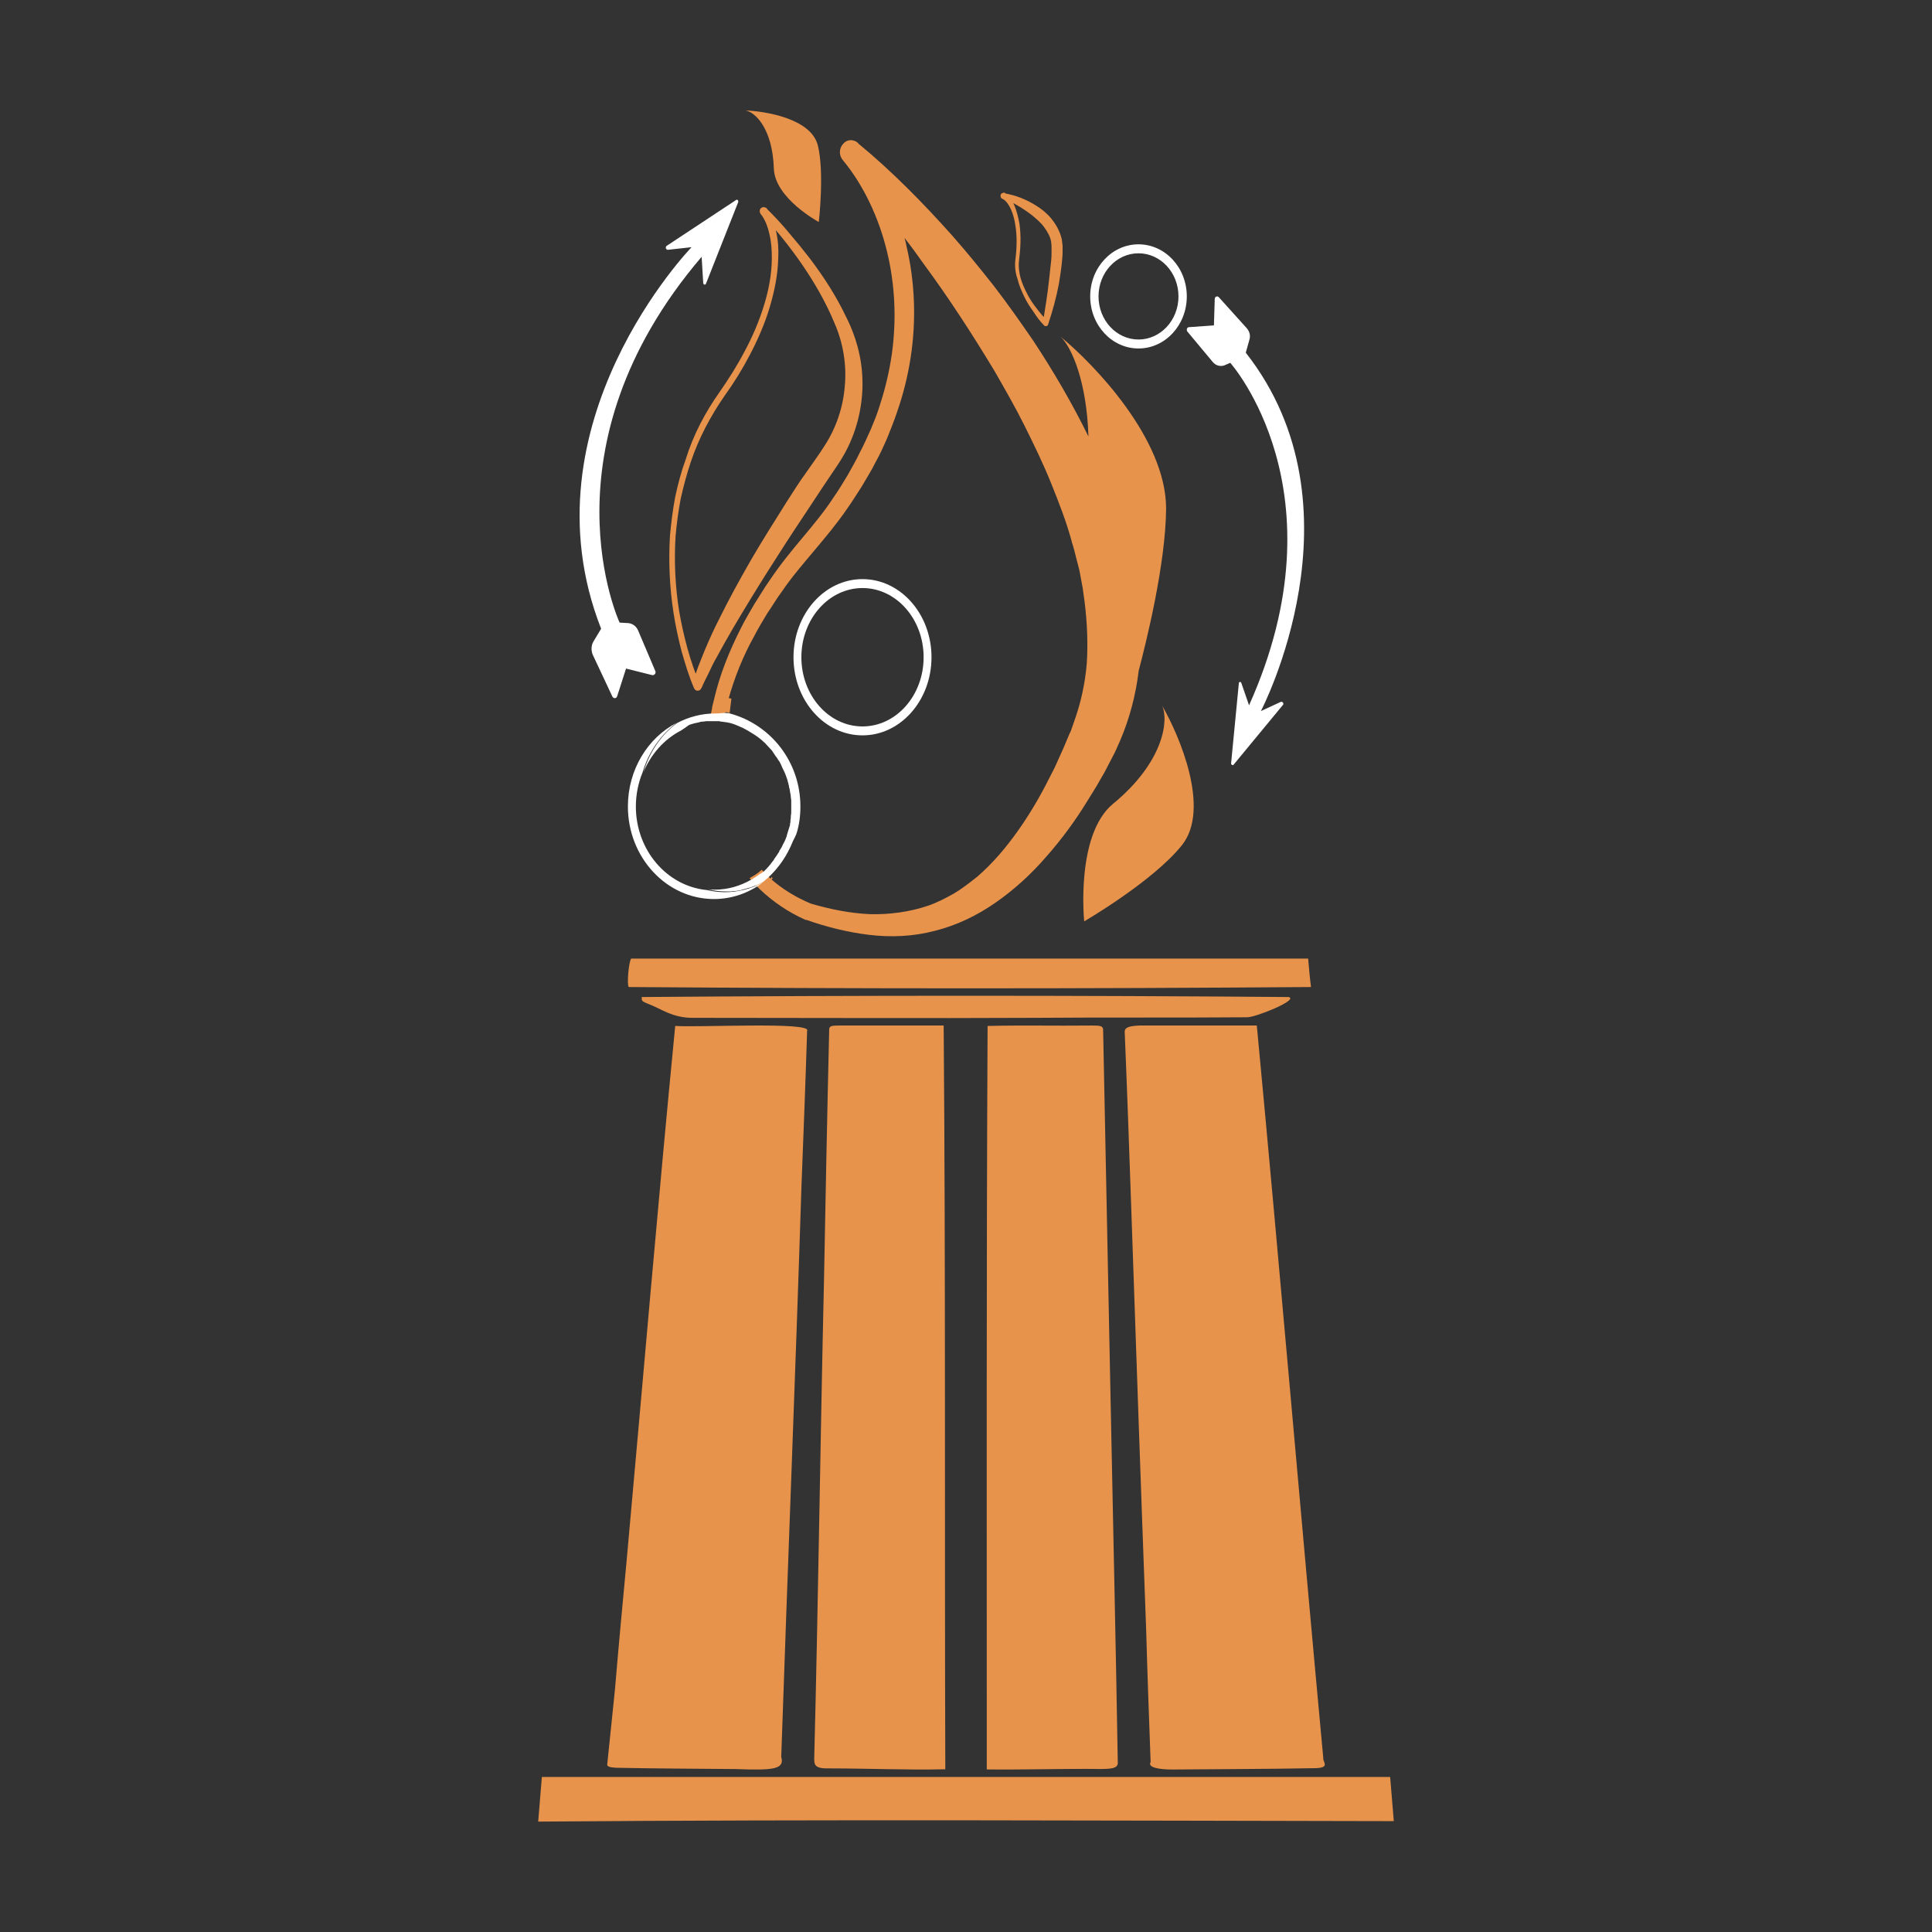 <svg width="140" height="140" viewBox="0 0 140 140" fill="none" xmlns="http://www.w3.org/2000/svg">
<rect x="0" y="0" width="140" height="140" fill="#333333" stroke="none"/>
<path d="M48.929 74.342C50.541 74.47 58.868 74.023 58.487 74.694C58.37 78.46 58.223 82.195 58.077 85.962C57.637 99.752 57.08 113.51 56.611 127.3C56.875 128.225 56.024 128.289 53.327 128.193C50.424 128.161 47.522 128.161 44.619 128.098C44.15 128.066 43.974 128.002 44.003 127.842C44.179 126.055 44.384 124.267 44.56 122.448C44.824 119.319 45.117 116.191 45.41 113.063C46.583 100.167 47.668 87.239 48.929 74.342Z" fill="#E8934B"/>
<path d="M91.073 74.313C92.747 92.007 94.245 109.701 95.89 127.396C95.831 127.683 96.477 128.13 95.185 128.13C91.778 128.194 88.372 128.194 84.965 128.226C83.937 128.226 83.144 128.066 83.379 127.683C83.262 124.489 83.144 121.327 83.056 118.133C82.675 107.881 82.322 97.66 81.97 87.408C81.823 83.192 81.676 78.976 81.5 74.76C81.5 74.473 81.764 74.345 82.587 74.313C85.347 74.313 88.137 74.313 91.073 74.313Z" fill="#E8934B"/>
<path d="M68.382 74.313C68.529 92.289 68.441 110.232 68.5 128.208C65.706 128.272 62.853 128.144 60.029 128.144C58.941 128.176 59.029 127.762 59 127.507C59.294 116.001 59.441 104.496 59.706 92.958C59.824 86.807 59.941 80.656 60.088 74.536C60.147 74.345 60.265 74.313 60.853 74.313C63.441 74.313 65.765 74.313 68.382 74.313Z" fill="#E8934B"/>
<path d="M71.505 128.219C71.505 110.208 71.475 92.324 71.564 74.345C74.078 74.281 76.563 74.345 79.107 74.313C79.758 74.313 79.876 74.345 79.935 74.568C80.113 83.367 80.29 92.165 80.468 100.995C80.645 109.921 80.852 118.879 81 127.805C80.941 128.092 80.675 128.188 79.758 128.188C77.007 128.156 74.226 128.251 71.505 128.219Z" fill="#E8934B"/>
<path d="M100.735 128.765C100.823 129.821 100.912 130.876 101 131.966C80.363 131.932 59.725 131.83 39 132C39.088 130.91 39.177 129.821 39.265 128.765C59.755 128.765 80.216 128.765 100.735 128.765Z" fill="#E8934B"/>
<path d="M94.793 69.461C94.852 70.148 94.911 70.836 95 71.524C78.491 71.649 62.011 71.649 45.561 71.524C45.413 71.367 45.561 69.68 45.738 69.461C62.011 69.461 78.343 69.461 94.793 69.461Z" fill="#E8934B"/>
<path d="M46.5 72.248C62.157 72.126 77.785 72.126 93.384 72.248C94.149 72.452 90.911 73.756 90.352 73.715C85.261 73.756 80.14 73.715 75.048 73.756C66.807 73.796 58.567 73.756 50.355 73.756C48.707 73.796 47.972 73.104 46.853 72.696C46.5 72.533 46.5 72.533 46.5 72.248Z" fill="#E8934B"/>
<path d="M52.501 28.687C51.484 30.163 50.642 31.736 50.06 33.469C49.77 34.335 49.538 35.202 49.334 36.1C49.16 36.999 49.044 37.897 48.956 38.828C48.84 40.657 48.928 42.518 49.218 44.315C49.538 46.112 50.002 47.91 50.7 49.546L50.177 49.578C50.409 48.712 50.729 47.974 51.048 47.172C51.368 46.401 51.716 45.631 52.094 44.893C52.82 43.417 53.634 41.941 54.447 40.529C54.854 39.823 55.29 39.117 55.725 38.411C56.161 37.705 56.597 37.031 57.033 36.325C57.469 35.651 57.904 34.945 58.398 34.271L59.096 33.276C59.328 32.955 59.56 32.602 59.764 32.281C60.577 31.03 61.1 29.522 61.216 27.981C61.361 26.441 61.1 24.836 60.461 23.392C59.851 21.916 59.037 20.504 58.137 19.189C57.236 17.873 56.219 16.621 55.145 15.466L55.522 15.049C55.929 15.562 56.132 16.204 56.248 16.814C56.394 17.456 56.423 18.097 56.394 18.707C56.365 19.959 56.103 21.178 55.755 22.333C55.406 23.489 54.912 24.612 54.36 25.671C53.808 26.73 53.198 27.725 52.501 28.687ZM52.152 28.398C52.82 27.436 53.431 26.473 53.982 25.414C54.534 24.387 54.999 23.296 55.348 22.173C55.697 21.05 55.929 19.862 55.929 18.707C55.929 18.13 55.9 17.552 55.755 16.974C55.638 16.429 55.435 15.883 55.115 15.498C55.028 15.37 55.028 15.177 55.145 15.081C55.261 14.985 55.406 14.985 55.522 15.081C56.103 15.659 56.655 16.236 57.178 16.878C57.701 17.488 58.224 18.13 58.718 18.771C59.706 20.087 60.606 21.467 61.333 23.007C61.71 23.745 62.03 24.612 62.233 25.478C62.436 26.345 62.524 27.243 62.495 28.142C62.436 29.939 61.913 31.736 60.984 33.244C60.752 33.629 60.519 33.95 60.287 34.303L59.618 35.298L58.282 37.32C57.382 38.667 56.51 40.015 55.638 41.395C54.767 42.775 53.924 44.155 53.111 45.535C52.704 46.241 52.297 46.947 51.92 47.653C51.716 48.006 51.542 48.359 51.368 48.744C51.194 49.097 50.99 49.482 50.845 49.835L50.816 49.867C50.758 50.028 50.583 50.092 50.438 50.028C50.38 49.995 50.322 49.931 50.293 49.867C49.915 49.001 49.654 48.102 49.392 47.204C49.16 46.305 48.956 45.374 48.811 44.444C48.521 42.583 48.434 40.689 48.55 38.796C48.637 37.865 48.753 36.935 48.928 36.004C49.131 35.073 49.363 34.175 49.683 33.308C50.235 31.511 51.106 29.875 52.152 28.398Z" fill="#E8934B"/>
<path d="M80.671 58.234C77.922 60.472 78.565 66.765 78.565 66.765C78.565 66.765 83.537 63.878 85.643 61.251C87.749 58.623 85.467 53.304 84.21 51.13C84.707 52.201 84.327 55.218 80.671 58.234Z" fill="#E8934B"/>
<path d="M76.857 24.401C77.687 25.197 78.753 27.713 78.872 31.63C77.687 29.21 76.324 26.885 74.873 24.688C73.954 23.35 73.036 22.045 72.058 20.771C71.081 19.529 70.074 18.287 69.007 17.077C66.874 14.689 64.653 12.428 62.224 10.422L62.135 10.326C61.809 10.072 61.364 10.103 61.098 10.422C60.95 10.581 60.861 10.804 60.861 11.027C60.861 11.25 60.95 11.473 61.098 11.632C61.838 12.524 62.49 13.574 63.023 14.689C63.557 15.803 63.971 16.982 64.267 18.192C64.86 20.612 64.978 23.159 64.623 25.675C64.445 26.917 64.149 28.159 63.764 29.337C63.586 29.942 63.349 30.515 63.112 31.088C62.846 31.662 62.609 32.235 62.312 32.776C62.046 33.349 61.72 33.891 61.424 34.432C61.098 34.973 60.772 35.515 60.416 36.024C59.735 37.075 58.935 38.03 58.136 38.986C57.306 39.973 56.477 40.992 55.736 42.106C55.351 42.648 55.025 43.221 54.67 43.762C54.344 44.335 53.988 44.909 53.692 45.514C52.863 47.138 52.152 48.889 51.737 50.704C51.707 50.863 51.648 51.023 51.618 51.182C51.618 51.245 51.589 51.309 51.589 51.373C51.559 51.532 51.53 51.66 51.5 51.819C51.53 51.819 51.589 51.819 51.618 51.819C51.707 51.819 51.826 51.819 51.915 51.819C51.974 51.819 52.063 51.819 52.122 51.819C52.181 51.819 52.211 51.819 52.27 51.85C52.359 51.85 52.418 51.882 52.507 51.882C52.537 51.691 52.596 51.5 52.626 51.309V51.277C52.685 51.086 52.715 50.895 52.774 50.704C53.218 49.112 53.84 47.552 54.64 46.119C54.936 45.545 55.262 45.004 55.588 44.463C55.943 43.953 56.269 43.38 56.654 42.871C57.365 41.82 58.195 40.864 58.995 39.909C59.824 38.922 60.654 37.935 61.394 36.852C61.779 36.311 62.105 35.77 62.461 35.228C62.786 34.655 63.142 34.114 63.438 33.509C63.764 32.935 64.031 32.33 64.297 31.725C64.534 31.12 64.801 30.483 65.008 29.846C65.452 28.573 65.778 27.267 65.986 25.93C66.4 23.255 66.311 20.485 65.689 17.841C65.66 17.65 65.6 17.427 65.541 17.236C66.015 17.841 66.46 18.447 66.904 19.083C68.741 21.567 70.429 24.178 72.029 26.821C72.799 28.159 73.569 29.496 74.251 30.866C74.932 32.235 75.613 33.636 76.176 35.037C76.739 36.438 77.302 37.871 77.687 39.336C77.805 39.686 77.894 40.068 77.983 40.419C78.072 40.801 78.19 41.151 78.25 41.501L78.457 42.616L78.605 43.699C78.783 45.163 78.842 46.628 78.753 48.061C78.635 49.494 78.338 50.863 77.865 52.201L77.687 52.71L77.598 52.965C77.568 53.061 77.509 53.124 77.479 53.22L77.035 54.271L76.561 55.322C76.413 55.672 76.235 55.99 76.058 56.34C75.376 57.71 74.606 59.015 73.747 60.225C72.888 61.435 71.94 62.55 70.844 63.505C70.281 63.951 69.718 64.397 69.126 64.747C68.504 65.097 67.882 65.416 67.23 65.639C65.897 66.085 64.475 66.276 63.053 66.244C61.601 66.18 60.179 65.894 58.758 65.48C57.691 65.034 56.684 64.429 55.795 63.633C55.766 63.601 55.736 63.569 55.706 63.537C55.677 63.537 55.677 63.505 55.647 63.474C55.499 63.346 55.381 63.219 55.233 63.059L55.203 63.028C55.114 63.091 55.055 63.155 54.966 63.219C54.758 63.378 54.551 63.505 54.314 63.633C54.433 63.76 54.551 63.888 54.67 64.047C54.699 64.079 54.729 64.11 54.729 64.11C54.847 64.238 54.966 64.333 55.084 64.461C56.062 65.384 57.158 66.117 58.373 66.658H58.402H58.432C59.883 67.167 61.394 67.549 62.964 67.741C64.534 67.932 66.163 67.868 67.733 67.454C68.504 67.263 69.303 66.976 70.044 66.626C70.785 66.276 71.496 65.862 72.177 65.384C73.54 64.429 74.754 63.314 75.85 62.041C76.946 60.799 77.924 59.461 78.783 58.06C78.99 57.71 79.227 57.359 79.434 57.009L80.057 55.926L80.619 54.844C80.679 54.748 80.708 54.653 80.767 54.557L80.916 54.239L81.182 53.634C81.864 52.042 82.308 50.322 82.515 48.602C83.049 46.565 84.47 40.896 84.5 36.852C84.5 31.789 79.257 26.376 76.857 24.401Z" fill="#E8934B"/>
<path d="M56.076 12.205C56.14 14.373 59.333 16.087 59.333 16.087C59.333 16.087 59.748 12.529 59.269 10.556C58.79 8.582 55.469 8.065 54 8C54.703 8.097 55.98 9.294 56.076 12.205Z" fill="#E8934B"/>
<path d="M73.844 18.86C73.791 19.293 73.844 19.726 73.951 20.125C74.058 20.525 74.245 20.925 74.433 21.291C74.62 21.658 74.861 22.024 75.101 22.324C75.342 22.657 75.609 22.957 75.877 23.223L75.583 23.323C75.743 22.324 75.903 21.358 76.01 20.359C76.064 19.859 76.117 19.393 76.171 18.893C76.198 18.66 76.198 18.427 76.198 18.16V17.827C76.198 17.727 76.171 17.628 76.171 17.528C76.117 17.161 75.903 16.795 75.663 16.462C75.422 16.129 75.101 15.862 74.78 15.596C74.138 15.096 73.389 14.663 72.641 14.33L72.721 13.93C72.935 14.03 73.069 14.197 73.202 14.363C73.336 14.53 73.443 14.73 73.523 14.93C73.684 15.329 73.791 15.762 73.871 16.195C74.005 17.128 73.951 17.994 73.844 18.86ZM73.577 18.826C73.684 17.994 73.71 17.128 73.577 16.328C73.523 15.929 73.416 15.529 73.256 15.163C73.095 14.83 72.881 14.497 72.614 14.397C72.534 14.363 72.48 14.23 72.507 14.13C72.534 14.03 72.614 13.964 72.694 13.997H72.721C73.55 14.13 74.352 14.43 75.128 14.93C75.502 15.163 75.877 15.463 76.198 15.862C76.519 16.262 76.813 16.762 76.947 17.361C76.973 17.528 76.973 17.661 77 17.827V18.227C77 18.494 76.973 18.76 76.947 19.026C76.893 19.559 76.813 20.059 76.733 20.558C76.545 21.558 76.278 22.524 75.957 23.489C75.93 23.623 75.823 23.656 75.716 23.623C75.689 23.623 75.663 23.589 75.663 23.589C75.369 23.29 75.128 22.957 74.887 22.59C74.647 22.257 74.406 21.891 74.219 21.491C74.031 21.091 73.844 20.692 73.737 20.225C73.577 19.792 73.523 19.293 73.577 18.826Z" fill="#E8934B"/>
<path d="M53 50.634C52.949 50.98 52.923 51.325 52.872 51.67C52.769 51.612 52.667 51.612 52.59 51.612C52.513 51.612 52.436 51.554 52.333 51.554C52.231 51.554 52.103 51.554 52 51.554C52.026 51.267 52.051 50.98 52.103 50.692C52.308 50.634 52.513 50.634 52.718 50.634C52.795 50.577 52.897 50.577 53 50.634Z" fill="#E8934B"/>
<path d="M56 63.638C55.833 63.8 55.667 63.962 55.5 64.07C55.667 63.908 55.8 63.746 55.933 63.53C55.933 63.584 55.967 63.638 56 63.638Z" fill="#E8934B"/>
<path fill-rule="evenodd" clip-rule="evenodd" d="M57.711 60.427C57.913 59.806 58 59.123 58 58.44C58 55.21 55.864 52.508 52.89 51.701C52.804 51.67 52.746 51.67 52.659 51.67H52.573H52.371C52.316 51.67 52.255 51.676 52.191 51.684C52.119 51.692 52.043 51.701 51.967 51.701L51.966 51.701H51.822C50.841 51.701 49.917 51.949 49.08 52.384C47.925 53.222 47.059 54.496 46.626 55.955C47.174 54.651 48.127 53.564 49.34 52.943C49.383 52.912 49.419 52.889 49.455 52.865C49.491 52.842 49.527 52.819 49.57 52.788C49.57 52.788 49.599 52.757 49.628 52.757C49.686 52.695 49.744 52.663 49.801 52.633L49.801 52.633C49.83 52.601 49.859 52.57 49.888 52.57C49.902 52.555 49.923 52.54 49.948 52.525C50.073 52.482 50.199 52.445 50.321 52.415C50.368 52.398 50.415 52.39 50.466 52.382C50.51 52.375 50.557 52.367 50.61 52.353C50.696 52.322 50.812 52.291 50.898 52.291H50.927C50.968 52.291 51.008 52.284 51.051 52.277C51.1 52.269 51.154 52.26 51.216 52.26H51.533H51.649H51.938H52.14C52.197 52.291 52.226 52.291 52.284 52.291H52.284C52.327 52.291 52.364 52.298 52.4 52.306C52.436 52.314 52.472 52.322 52.515 52.322C52.775 52.353 53.035 52.415 53.266 52.508C53.309 52.524 53.345 52.539 53.381 52.555C53.417 52.57 53.453 52.586 53.496 52.601C53.525 52.617 53.562 52.632 53.598 52.648C53.634 52.663 53.67 52.679 53.699 52.694L53.699 52.694C53.785 52.725 53.872 52.757 53.958 52.819C54.002 52.834 54.038 52.857 54.074 52.881C54.11 52.904 54.146 52.927 54.189 52.943C54.218 52.958 54.254 52.982 54.29 53.005C54.327 53.028 54.363 53.051 54.392 53.067C54.767 53.284 55.113 53.533 55.431 53.843L55.604 54.03L55.777 54.216L55.95 54.402C55.966 54.427 55.979 54.45 55.992 54.471L55.992 54.471L55.992 54.471C56.026 54.529 56.052 54.574 56.095 54.62C56.11 54.645 56.123 54.667 56.136 54.688L56.136 54.689L56.136 54.689C56.17 54.746 56.197 54.792 56.239 54.837C56.297 54.899 56.355 54.992 56.383 55.055C56.441 55.117 56.499 55.21 56.528 55.272C56.571 55.35 56.607 55.435 56.643 55.52L56.643 55.52C56.679 55.606 56.715 55.691 56.759 55.769C56.845 55.924 56.903 56.079 56.961 56.235L56.961 56.235C56.975 56.281 56.99 56.32 57.004 56.359C57.019 56.398 57.033 56.437 57.047 56.483C57.062 56.514 57.069 56.553 57.076 56.592C57.083 56.631 57.091 56.669 57.105 56.7C57.12 56.732 57.127 56.77 57.134 56.809L57.134 56.809C57.141 56.848 57.148 56.887 57.163 56.918C57.163 56.949 57.17 56.98 57.177 57.011C57.184 57.042 57.192 57.073 57.192 57.104C57.221 57.135 57.221 57.166 57.221 57.197C57.221 57.228 57.228 57.26 57.235 57.291C57.242 57.322 57.249 57.353 57.249 57.384C57.278 57.508 57.307 57.663 57.307 57.788C57.336 57.912 57.336 58.005 57.336 58.098V58.409V58.781C57.336 58.906 57.336 58.999 57.307 59.123C57.307 59.216 57.307 59.34 57.278 59.433V59.495C57.278 59.558 57.278 59.62 57.249 59.682C57.249 59.744 57.249 59.806 57.221 59.868C57.221 59.884 57.213 59.899 57.206 59.915C57.199 59.93 57.192 59.946 57.192 59.961L57.105 60.241L57.019 60.52C57.019 60.582 56.99 60.645 56.961 60.707C56.932 60.8 56.903 60.862 56.874 60.924L56.874 60.924C56.874 60.94 56.867 60.947 56.86 60.955C56.852 60.963 56.845 60.971 56.845 60.986C56.831 61.017 56.809 61.056 56.788 61.095C56.766 61.134 56.744 61.172 56.73 61.203L56.643 61.39C56.629 61.405 56.621 61.421 56.614 61.437C56.607 61.452 56.6 61.468 56.586 61.483C56.571 61.514 56.549 61.545 56.528 61.576L56.528 61.576C56.506 61.607 56.484 61.638 56.47 61.669C56.47 61.731 56.441 61.763 56.412 61.794C56.383 61.825 56.362 61.864 56.34 61.902C56.318 61.941 56.297 61.98 56.268 62.011C56.239 62.058 56.21 62.096 56.181 62.135C56.152 62.174 56.124 62.213 56.095 62.259C56.095 62.291 56.066 62.322 56.066 62.322C56.037 62.353 56.008 62.391 55.979 62.43L55.979 62.43C55.95 62.469 55.922 62.508 55.893 62.539C55.835 62.632 55.777 62.694 55.719 62.756C55.699 62.8 55.665 62.828 55.636 62.852L55.636 62.852C55.624 62.862 55.613 62.871 55.604 62.88C55.585 62.921 55.555 62.948 55.52 62.979C55.501 62.996 55.48 63.014 55.46 63.036C55.43 63.068 55.392 63.108 55.351 63.148C55.339 63.156 55.327 63.164 55.315 63.171C55.229 63.236 55.142 63.301 55.055 63.333C54.853 63.495 54.651 63.625 54.42 63.755C53.612 64.208 52.746 64.467 51.793 64.467C51.62 64.467 51.447 64.467 51.274 64.435C51.678 64.532 52.111 64.597 52.573 64.597H52.948C52.988 64.597 53.035 64.59 53.084 64.582C53.142 64.574 53.204 64.565 53.266 64.565H53.323C53.352 64.565 53.388 64.556 53.424 64.548C53.46 64.54 53.496 64.532 53.525 64.532C53.554 64.532 53.583 64.524 53.612 64.516C53.641 64.508 53.67 64.5 53.699 64.5C53.785 64.467 53.879 64.443 53.973 64.419C54.067 64.394 54.16 64.37 54.247 64.338C54.316 64.338 54.366 64.317 54.427 64.293C54.443 64.287 54.46 64.28 54.478 64.273L54.738 64.176C54.796 64.143 54.882 64.111 54.969 64.079C55.026 64.046 55.077 64.022 55.128 63.998C55.178 63.973 55.229 63.949 55.286 63.917C55.344 63.868 55.409 63.811 55.474 63.755C55.539 63.698 55.604 63.641 55.662 63.593C56.431 62.887 57.049 61.991 57.456 60.956C57.549 60.784 57.634 60.608 57.711 60.427ZM46.077 58.44C46.077 61.608 48.329 64.216 51.216 64.496C51.649 64.589 52.082 64.651 52.515 64.651C53.496 64.651 54.42 64.403 55.258 63.968C54.247 64.713 53.035 65.148 51.736 65.148C48.3 65.148 45.5 62.135 45.5 58.44C45.5 55.769 46.943 53.471 49.022 52.384C47.867 53.254 47.001 54.496 46.568 55.955C46.251 56.732 46.077 57.57 46.077 58.44Z" fill="white"/>
<path fill-rule="evenodd" clip-rule="evenodd" d="M62.5 42.612C60.054 42.612 58.071 44.857 58.071 47.626C58.071 50.395 60.054 52.64 62.5 52.64C64.946 52.64 66.929 50.395 66.929 47.626C66.929 44.857 64.946 42.612 62.5 42.612ZM57.5 47.626C57.5 44.5 59.739 41.965 62.5 41.965C65.261 41.965 67.5 44.5 67.5 47.626C67.5 50.752 65.261 53.287 62.5 53.287C59.739 53.287 57.5 50.752 57.5 47.626Z" fill="white"/>
<path fill-rule="evenodd" clip-rule="evenodd" d="M82.5 18.355C80.9 18.355 79.603 19.753 79.603 21.478C79.603 23.203 80.9 24.602 82.5 24.602C84.1 24.602 85.397 23.203 85.397 21.478C85.397 19.753 84.1 18.355 82.5 18.355ZM79 21.478C79 19.394 80.567 17.704 82.5 17.704C84.433 17.704 86 19.394 86 21.478C86 23.562 84.433 25.252 82.5 25.252C80.567 25.252 79 23.562 79 21.478Z" fill="white"/>
<path d="M89.15 26.291C89.15 26.291 97.467 35.606 90.511 51.111L89.949 49.484C89.919 49.388 89.771 49.388 89.771 49.516L89.209 55.322C89.209 55.418 89.327 55.482 89.386 55.418L92.968 51.079C93.056 50.983 92.938 50.824 92.82 50.856L91.369 51.526C91.369 51.526 99.095 36.787 90.274 25.557L90.541 24.6C90.629 24.313 90.541 23.994 90.334 23.771L88.321 21.537C88.202 21.41 88.025 21.506 88.025 21.665L87.966 23.579L86.16 23.707C86.012 23.707 85.953 23.898 86.042 24.026L87.877 26.227C88.084 26.482 88.41 26.578 88.706 26.482L89.15 26.291Z" fill="white"/>
<path d="M44.899 45.117C44.899 45.117 39.014 32.465 50.843 18.609L50.959 20.511C50.959 20.638 51.134 20.67 51.163 20.543L53.494 14.645C53.523 14.55 53.436 14.423 53.349 14.487L48.308 17.816C48.192 17.911 48.25 18.102 48.396 18.102L50.115 17.911C50.115 17.911 37.732 30.69 43.559 45.561L43.006 46.481C42.831 46.766 42.831 47.147 42.947 47.432L44.375 50.476C44.462 50.635 44.666 50.635 44.725 50.444L45.366 48.447L47.259 48.922C47.405 48.954 47.551 48.796 47.492 48.637L46.24 45.688C46.094 45.339 45.773 45.149 45.453 45.149L44.899 45.117Z" fill="white"/>
</svg>
